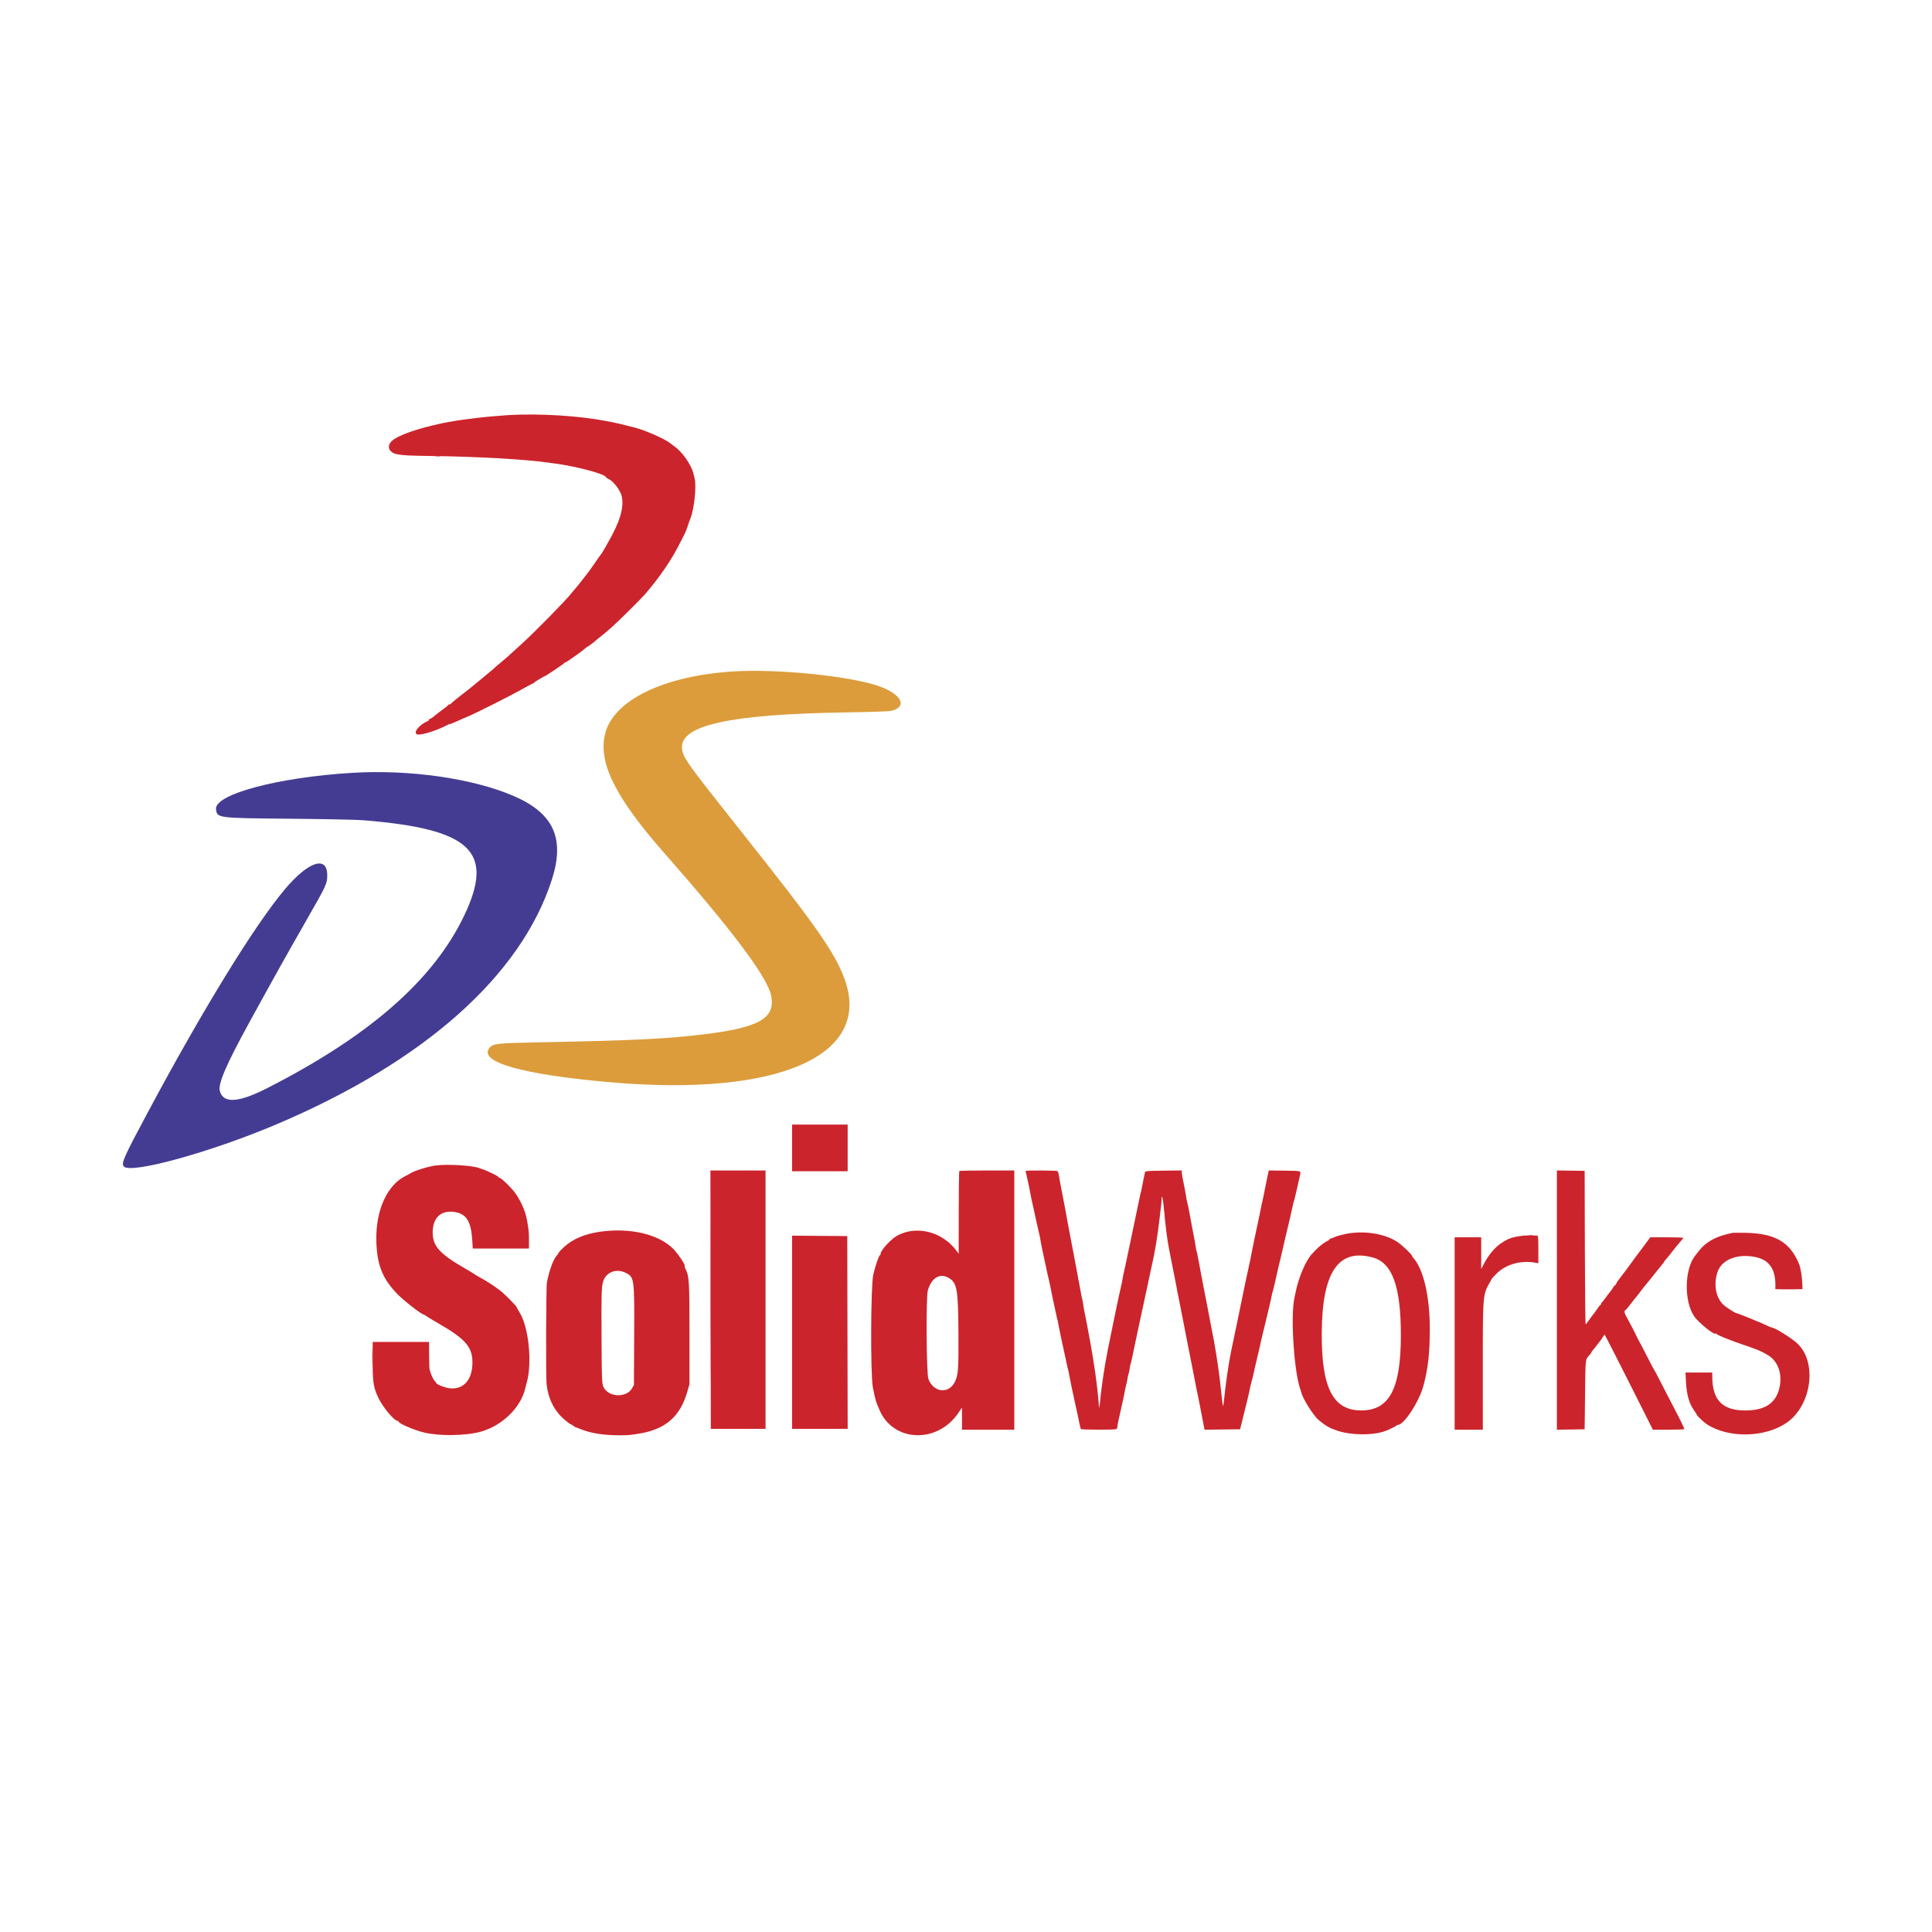 <svg id="svg" version="1.1" xmlns="http://www.w3.org/2000/svg" xmlns:xlink="http://www.w3.org/1999/xlink" width="400" height="400" viewBox="0, 0, 400,400"><g id="svgg"><path id="path0" d="M152.044 139.000 C 137.434 139.872,126.914 144.984,125.256 152.017 C 123.853 157.968,127.414 165.109,137.505 176.583 C 151.806 192.845,158.975 202.430,159.677 206.230 C 160.530 210.845,157.151 212.757,145.667 214.155 C 137.917 215.099,131.478 215.407,110.917 215.817 C 102.913 215.977,102.103 216.070,101.379 216.911 C 98.854 219.847,108.049 222.475,126.441 224.075 C 161.120 227.093,180.564 218.569,174.906 202.831 C 172.899 197.248,169.130 191.878,152.681 171.167 C 142.236 158.014,141.378 156.804,141.202 154.977 C 140.739 150.155,151.008 147.883,175.000 147.499 C 180.556 147.411,184.037 147.290,184.535 147.168 C 188.079 146.301,186.574 143.584,181.643 141.948 C 175.569 139.931,160.904 138.471,152.044 139.000 " stroke="none" fill="#dc9c3b" fill-rule="evenodd"></path><path id="path1" d="M73.009 160.001 C 57.557 160.921,44.305 164.466,44.721 167.567 C 44.964 169.374,44.973 169.375,60.000 169.510 C 67.012 169.573,73.800 169.709,75.083 169.812 C 97.535 171.613,102.463 176.249,96.095 189.583 C 89.729 202.915,76.441 214.541,55.250 225.321 C 49.335 228.330,46.210 228.506,45.507 225.869 C 45.118 224.406,46.837 220.410,51.582 211.750 C 56.563 202.658,59.224 197.897,63.550 190.333 C 67.631 183.198,67.750 182.938,67.750 181.195 C 67.750 177.046,63.796 178.370,58.958 184.140 C 52.635 191.679,41.960 209.059,30.570 230.357 C 25.657 239.544,25.107 240.770,25.593 241.463 C 26.806 243.195,43.578 238.587,57.333 232.743 C 87.830 219.787,107.824 202.021,114.238 182.180 C 117.023 173.566,114.625 168.336,106.250 164.756 C 97.820 161.152,84.843 159.296,73.009 160.001 " stroke="none" fill="#443c93" fill-rule="evenodd"></path><path id="path2" d="M105.167 85.945 C 103.659 86.033,100.053 86.357,98.917 86.507 C 98.275 86.592,97.375 86.705,96.917 86.759 C 90.264 87.534,82.820 89.676,81.125 91.301 C 79.943 92.435,80.537 93.768,82.360 94.072 C 83.719 94.298,84.716 94.346,89.500 94.411 C 98.943 94.541,108.631 95.087,113.355 95.758 C 113.688 95.805,114.250 95.880,114.605 95.925 C 119.288 96.521,125.500 98.184,125.500 98.843 C 125.500 98.907,125.719 99.050,125.986 99.161 C 126.987 99.575,128.515 101.614,128.754 102.852 C 129.207 105.204,128.309 108.139,125.831 112.417 C 125.618 112.783,125.255 113.421,125.024 113.833 C 124.792 114.246,124.558 114.621,124.502 114.667 C 124.447 114.712,123.888 115.500,123.259 116.417 C 122.631 117.333,121.939 118.308,121.723 118.583 C 121.506 118.858,121.269 119.159,121.196 119.251 C 121.122 119.343,120.692 119.898,120.240 120.484 C 119.787 121.070,119.229 121.751,119.000 121.998 C 118.771 122.244,118.456 122.618,118.301 122.828 C 117.397 124.054,110.612 130.965,107.988 133.333 C 107.088 134.146,106.493 134.687,105.008 136.044 C 104.784 136.249,104.109 136.820,103.508 137.312 C 102.908 137.805,102.379 138.260,102.333 138.324 C 102.287 138.388,101.800 138.804,101.250 139.248 C 100.700 139.692,99.621 140.587,98.853 141.236 C 98.084 141.885,97.206 142.604,96.901 142.833 C 95.371 143.985,93.410 145.568,93.361 145.693 C 93.331 145.770,93.206 145.833,93.083 145.833 C 92.961 145.833,92.836 145.894,92.806 145.969 C 92.775 146.043,92.300 146.432,91.750 146.833 C 91.200 147.234,90.408 147.848,89.989 148.198 C 89.571 148.547,89.140 148.833,89.031 148.833 C 88.922 148.833,88.833 148.910,88.833 149.004 C 88.833 149.098,88.665 149.250,88.458 149.342 C 86.879 150.044,85.676 151.442,86.200 151.967 C 86.652 152.419,89.930 151.477,92.542 150.145 C 92.885 149.970,93.167 149.861,93.167 149.902 C 93.167 149.944,93.748 149.716,94.458 149.396 C 95.169 149.076,95.919 148.743,96.125 148.657 C 96.331 148.571,96.669 148.430,96.875 148.344 C 98.389 147.712,105.250 144.272,107.479 143.026 C 108.980 142.187,110.268 141.500,110.340 141.500 C 110.413 141.500,110.497 141.443,110.528 141.372 C 110.585 141.241,112.621 140.000,112.779 140.000 C 112.926 140.000,116.746 137.435,116.806 137.296 C 116.836 137.225,116.930 137.167,117.013 137.167 C 117.097 137.167,117.635 136.830,118.208 136.419 C 118.781 136.008,119.502 135.502,119.809 135.294 C 120.117 135.087,120.651 134.673,120.996 134.375 C 121.341 134.077,121.677 133.833,121.742 133.833 C 121.851 133.833,123.020 132.929,123.680 132.333 C 123.833 132.196,124.174 131.921,124.437 131.723 C 124.921 131.358,125.028 131.268,126.647 129.862 C 127.833 128.832,132.765 123.948,133.563 123.015 C 136.768 119.261,139.066 115.879,140.876 112.250 C 141.242 111.517,141.675 110.654,141.838 110.333 C 142.001 110.013,142.247 109.375,142.385 108.917 C 142.523 108.458,142.749 107.820,142.887 107.498 C 143.712 105.573,144.244 100.669,143.808 99.000 C 143.748 98.771,143.644 98.358,143.578 98.083 C 143.111 96.161,141.212 93.477,139.508 92.333 C 139.303 92.196,138.947 91.924,138.717 91.730 C 137.775 90.934,133.594 89.085,131.539 88.556 C 128.721 87.830,127.739 87.600,125.917 87.243 C 119.967 86.076,111.741 85.562,105.167 85.945 M164.000 237.667 L 164.000 242.500 169.750 242.500 L 175.500 242.500 175.500 237.667 L 175.500 232.833 169.750 232.833 L 164.000 232.833 164.000 237.667 M90.250 241.293 C 88.748 241.478,85.622 242.440,85.000 242.908 C 84.862 243.012,84.487 243.218,84.167 243.366 C 80.218 245.190,77.786 250.427,77.915 256.833 C 78.015 261.838,79.183 264.783,82.337 267.981 C 83.741 269.405,87.307 272.167,87.741 272.167 C 87.784 272.167,88.103 272.360,88.451 272.597 C 88.799 272.833,89.796 273.435,90.667 273.934 C 96.631 277.353,98.001 279.036,97.793 282.688 C 97.608 285.935,95.770 287.758,93.024 287.418 C 92.126 287.306,90.333 286.603,90.333 286.361 C 90.333 286.298,90.157 286.056,89.941 285.824 C 89.597 285.453,89.075 284.204,88.914 283.368 C 88.883 283.211,88.853 281.902,88.846 280.458 L 88.833 277.833 83.000 277.833 L 77.167 277.833 77.152 280.792 C 77.127 286.150,77.264 287.147,78.344 289.419 C 79.263 291.353,81.612 294.167,82.308 294.167 C 82.413 294.167,82.500 294.230,82.500 294.308 C 82.500 294.700,85.828 296.129,87.833 296.598 C 91.071 297.354,96.401 297.276,99.500 296.425 C 103.955 295.203,107.844 291.421,108.749 287.432 C 108.792 287.240,108.936 286.697,109.067 286.224 C 110.217 282.093,109.446 274.661,107.560 271.705 C 107.252 271.222,107.000 270.758,107.000 270.675 C 107.000 270.447,104.171 267.602,103.500 267.155 C 103.179 266.941,102.879 266.724,102.833 266.673 C 102.644 266.463,100.357 265.004,99.583 264.600 C 99.125 264.360,98.577 264.038,98.365 263.884 C 98.153 263.731,97.383 263.262,96.655 262.844 C 91.009 259.603,89.583 258.052,89.583 255.156 C 89.583 252.057,91.356 250.455,94.237 250.949 C 96.585 251.351,97.539 252.925,97.778 256.792 L 97.884 258.500 103.692 258.500 L 109.500 258.500 109.520 258.042 C 109.530 257.790,109.528 256.946,109.514 256.167 C 109.492 254.917,109.427 254.365,109.065 252.377 C 108.768 250.741,107.747 248.462,106.644 246.972 C 105.762 245.780,103.740 243.833,103.384 243.833 C 103.264 243.833,103.167 243.767,103.167 243.686 C 103.167 243.553,102.545 243.220,100.805 242.422 C 100.468 242.267,100.093 242.121,99.971 242.096 C 99.850 242.071,99.536 241.964,99.274 241.856 C 97.917 241.301,92.784 240.981,90.250 241.293 M147.126 269.083 L 147.169 295.833 152.834 295.833 L 158.500 295.833 158.500 269.083 L 158.500 242.333 152.792 242.333 L 147.083 242.333 147.126 269.083 M198.611 242.444 C 198.550 242.506,198.498 246.387,198.495 251.069 L 198.489 259.583 198.128 259.083 C 195.226 255.069,189.956 253.643,185.867 255.764 C 184.558 256.443,182.333 258.835,182.333 259.562 C 182.333 259.696,182.271 259.831,182.194 259.861 C 181.954 259.957,181.189 262.178,180.798 263.917 C 180.271 266.254,180.207 284.704,180.717 287.250 C 181.254 289.934,181.309 290.123,182.104 291.958 C 184.991 298.630,194.105 298.933,198.438 292.502 L 199.167 291.420 199.167 293.710 L 199.167 296.000 204.583 296.000 L 210.000 296.000 210.000 269.167 L 210.000 242.333 204.361 242.333 C 201.260 242.333,198.672 242.383,198.611 242.444 M212.333 242.427 C 212.333 242.478,212.528 243.359,212.766 244.385 C 213.004 245.411,213.227 246.475,213.263 246.750 C 213.299 247.025,213.412 247.625,213.514 248.083 C 213.615 248.542,213.832 249.517,213.995 250.250 C 214.158 250.983,214.386 252.033,214.501 252.583 C 214.616 253.133,214.854 254.170,215.028 254.887 C 215.203 255.604,215.389 256.504,215.442 256.887 C 215.494 257.270,215.680 258.221,215.854 259.000 C 216.029 259.779,216.325 261.167,216.512 262.083 C 216.699 263.000,216.958 264.162,217.087 264.667 C 217.215 265.171,217.478 266.408,217.670 267.417 C 217.862 268.425,218.162 269.850,218.336 270.583 C 218.509 271.317,218.696 272.173,218.750 272.486 C 218.804 272.799,218.875 273.099,218.907 273.153 C 218.940 273.206,219.009 273.512,219.060 273.833 C 219.187 274.627,220.281 279.846,220.579 281.083 C 220.712 281.633,220.864 282.340,220.918 282.653 C 220.971 282.966,221.041 283.266,221.074 283.319 C 221.107 283.373,221.177 283.679,221.229 284.000 C 221.365 284.829,222.459 290.057,222.746 291.250 C 222.878 291.800,223.021 292.438,223.062 292.667 C 223.263 293.770,223.705 295.761,223.775 295.874 C 223.867 296.023,230.685 296.046,231.070 295.899 C 231.215 295.843,231.333 295.642,231.333 295.451 C 231.333 295.261,231.440 294.650,231.571 294.094 C 231.701 293.538,231.968 292.333,232.164 291.417 C 232.359 290.500,232.590 289.450,232.676 289.083 C 232.762 288.717,232.873 288.154,232.922 287.833 C 232.971 287.512,233.080 287.025,233.164 286.750 C 233.249 286.475,233.363 285.924,233.419 285.525 C 233.475 285.126,233.583 284.637,233.658 284.439 C 233.734 284.241,233.845 283.710,233.906 283.259 C 233.968 282.808,234.054 282.380,234.099 282.307 C 234.144 282.235,234.299 281.592,234.443 280.879 C 234.588 280.166,234.803 279.133,234.922 278.583 C 235.041 278.033,235.255 277.021,235.398 276.333 C 235.541 275.646,235.700 274.896,235.751 274.667 C 235.945 273.802,236.146 272.880,236.384 271.750 C 236.520 271.108,236.972 269.008,237.389 267.083 C 237.805 265.158,238.182 263.396,238.225 263.167 C 238.269 262.938,238.382 262.412,238.476 262.000 C 238.570 261.587,238.683 261.063,238.726 260.833 C 238.769 260.604,238.919 259.854,239.060 259.167 C 239.412 257.438,239.991 253.346,240.251 250.750 C 240.306 250.199,240.379 249.599,240.413 249.416 C 240.447 249.233,240.480 248.802,240.487 248.458 C 240.519 246.886,240.795 248.113,241.050 250.958 C 241.322 254.009,241.672 256.739,242.006 258.417 C 242.097 258.875,242.209 259.438,242.254 259.667 C 242.300 259.896,242.377 260.308,242.427 260.583 C 242.477 260.858,242.708 262.021,242.941 263.167 C 243.174 264.313,243.397 265.438,243.436 265.667 C 243.621 266.736,244.025 268.816,244.165 269.417 C 244.251 269.783,244.626 271.696,244.999 273.667 C 245.371 275.637,245.782 277.737,245.912 278.333 C 246.041 278.929,246.454 281.029,246.829 283.000 C 247.205 284.971,247.593 286.958,247.692 287.417 C 247.792 287.875,247.970 288.737,248.089 289.333 C 248.207 289.929,248.350 290.642,248.405 290.917 C 248.461 291.192,248.704 292.449,248.945 293.711 L 249.384 296.006 253.067 295.961 L 256.750 295.917 257.187 294.167 C 258.215 290.050,258.720 287.936,258.759 287.579 C 258.782 287.370,258.919 286.792,259.063 286.295 C 259.207 285.799,259.445 284.835,259.591 284.154 C 259.738 283.474,259.890 282.785,259.929 282.625 C 259.968 282.465,260.031 282.202,260.068 282.042 C 260.105 281.881,260.296 281.075,260.492 280.250 C 260.873 278.646,260.994 278.112,261.095 277.583 C 261.130 277.400,261.309 276.650,261.492 275.917 C 262.220 272.998,263.189 268.894,263.242 268.500 C 263.274 268.271,263.418 267.671,263.563 267.167 C 263.708 266.662,263.946 265.688,264.092 265.000 C 264.238 264.313,264.390 263.619,264.429 263.458 C 264.468 263.298,264.531 263.026,264.570 262.853 C 264.608 262.681,264.830 261.762,265.062 260.812 C 265.294 259.861,265.518 258.896,265.560 258.667 C 265.603 258.438,265.827 257.462,266.058 256.500 C 266.863 253.147,267.653 249.747,267.731 249.294 C 267.775 249.044,267.845 248.781,267.888 248.711 C 267.931 248.641,268.168 247.683,268.416 246.583 C 268.901 244.422,268.967 244.134,269.114 243.500 C 269.382 242.343,269.600 242.421,265.972 242.372 L 262.695 242.326 262.440 243.455 C 262.300 244.076,262.030 245.408,261.840 246.417 C 261.649 247.425,261.424 248.512,261.338 248.833 C 261.252 249.154,261.139 249.679,261.085 250.000 C 261.032 250.321,260.956 250.696,260.917 250.833 C 260.877 250.971,260.802 251.346,260.749 251.667 C 260.696 251.987,260.584 252.512,260.500 252.833 C 260.416 253.154,260.113 254.579,259.827 256.000 C 259.541 257.421,259.272 258.733,259.231 258.917 C 259.189 259.100,259.123 259.438,259.084 259.667 C 258.957 260.422,258.823 261.070,258.585 262.083 C 258.455 262.633,258.156 264.021,257.919 265.167 C 257.682 266.313,257.309 268.112,257.089 269.167 C 256.869 270.221,256.576 271.646,256.437 272.333 C 256.298 273.021,255.917 274.858,255.590 276.417 C 255.262 277.975,254.955 279.438,254.908 279.667 C 254.377 282.222,253.770 286.401,253.400 290.045 C 253.336 290.666,253.258 291.147,253.224 291.113 C 253.166 291.055,252.966 289.495,252.750 287.417 C 252.693 286.867,252.617 286.192,252.581 285.917 C 252.545 285.642,252.471 285.042,252.416 284.583 C 252.148 282.339,251.384 277.642,250.994 275.833 C 250.905 275.421,250.754 274.633,250.659 274.083 C 250.564 273.533,250.305 272.183,250.085 271.083 C 249.864 269.983,249.491 268.071,249.256 266.833 C 249.021 265.596,248.792 264.396,248.746 264.167 C 248.701 263.938,248.470 262.700,248.232 261.417 C 247.995 260.133,247.766 259.028,247.724 258.959 C 247.683 258.891,247.612 258.535,247.568 258.168 C 247.524 257.800,247.296 256.544,247.062 255.375 C 246.828 254.206,246.492 252.425,246.316 251.417 C 246.139 250.408,245.925 249.358,245.840 249.083 C 245.754 248.808,245.635 248.208,245.575 247.750 C 245.515 247.292,245.286 246.067,245.066 245.028 C 244.847 243.990,244.667 242.957,244.667 242.734 L 244.667 242.327 240.891 242.372 C 237.690 242.410,237.108 242.455,237.068 242.667 C 237.042 242.804,236.905 243.448,236.764 244.098 C 236.622 244.748,236.460 245.573,236.403 245.932 C 236.347 246.290,236.272 246.630,236.236 246.688 C 236.201 246.745,236.025 247.533,235.846 248.438 C 235.567 249.839,234.664 254.161,234.178 256.417 C 234.099 256.783,233.869 257.871,233.667 258.833 C 233.465 259.796,233.282 260.658,233.260 260.750 C 233.238 260.842,233.163 261.217,233.094 261.583 C 233.024 261.950,232.865 262.662,232.740 263.167 C 232.615 263.671,232.480 264.346,232.439 264.667 C 232.399 264.987,232.213 265.887,232.027 266.667 C 231.841 267.446,231.450 269.246,231.158 270.667 C 230.867 272.087,230.496 273.887,230.334 274.667 C 229.433 279.010,229.151 280.440,228.843 282.250 C 228.656 283.350,228.469 284.512,228.429 284.833 C 228.389 285.154,228.281 285.904,228.190 286.500 C 228.099 287.096,227.983 287.996,227.932 288.500 C 227.574 292.065,227.590 292.012,227.439 290.128 C 227.378 289.370,227.295 288.487,227.255 288.167 C 227.214 287.846,227.140 287.208,227.089 286.750 C 226.770 283.882,226.054 279.466,225.087 274.417 C 224.720 272.496,224.624 272.008,224.496 271.417 C 224.417 271.050,224.302 270.375,224.241 269.917 C 224.181 269.458,224.101 269.033,224.064 268.972 C 224.027 268.911,223.886 268.236,223.751 267.472 C 223.616 266.708,223.468 265.896,223.422 265.667 C 223.376 265.438,223.301 265.063,223.256 264.833 C 223.210 264.604,223.131 264.154,223.079 263.833 C 223.028 263.512,222.837 262.500,222.654 261.583 C 222.471 260.667,222.281 259.654,222.232 259.333 C 222.184 259.012,221.919 257.625,221.644 256.250 C 221.369 254.875,221.113 253.524,221.075 253.249 C 221.038 252.973,220.814 251.736,220.578 250.499 C 219.740 246.101,219.511 244.912,219.435 244.557 C 219.393 244.359,219.305 243.834,219.239 243.390 C 219.174 242.946,219.037 242.528,218.935 242.461 C 218.721 242.319,212.333 242.286,212.333 242.427 M322.333 269.167 L 322.333 296.008 325.208 295.962 L 328.083 295.917 328.167 288.734 C 328.256 281.028,328.197 281.535,329.125 280.504 C 329.331 280.274,329.500 280.035,329.500 279.972 C 329.500 279.909,329.595 279.758,329.711 279.637 C 329.886 279.453,330.283 278.949,331.458 277.417 C 331.528 277.325,331.725 277.034,331.894 276.770 L 332.203 276.290 333.035 277.853 C 333.493 278.713,335.744 283.148,338.037 287.708 L 342.207 296.000 345.409 296.000 C 347.170 296.000,348.657 295.954,348.713 295.898 C 348.805 295.806,347.832 293.847,345.204 288.833 C 344.699 287.871,343.908 286.333,343.445 285.417 C 342.983 284.500,342.562 283.712,342.510 283.667 C 342.459 283.621,341.929 282.626,341.333 281.455 C 340.737 280.284,340.097 279.047,339.910 278.705 C 339.157 277.328,338.765 276.579,338.755 276.500 C 338.740 276.378,337.270 273.544,336.767 272.667 C 336.286 271.826,336.226 271.414,336.558 271.217 C 336.682 271.143,337.149 270.596,337.596 270.000 C 338.043 269.404,338.511 268.811,338.635 268.682 C 338.760 268.553,339.172 268.028,339.551 267.515 C 339.929 267.003,340.466 266.319,340.744 265.996 C 341.022 265.673,341.475 265.121,341.750 264.769 C 342.025 264.417,342.363 263.993,342.500 263.827 C 342.637 263.661,342.938 263.284,343.167 262.990 C 343.396 262.696,343.790 262.211,344.042 261.914 C 344.294 261.616,344.500 261.330,344.500 261.277 C 344.500 261.225,344.669 261.007,344.875 260.793 C 345.081 260.579,345.700 259.814,346.250 259.093 C 346.800 258.373,347.530 257.476,347.873 257.100 C 348.216 256.724,348.497 256.360,348.498 256.292 C 348.499 256.223,346.964 256.167,345.087 256.167 L 341.675 256.167 340.414 257.875 C 339.720 258.815,338.950 259.839,338.704 260.151 C 338.457 260.464,338.179 260.847,338.086 261.004 C 337.914 261.293,335.329 264.748,335.007 265.119 C 334.911 265.230,334.745 265.511,334.639 265.744 C 334.533 265.976,334.385 266.167,334.311 266.167 C 334.236 266.167,334.065 266.373,333.931 266.625 C 333.796 266.877,333.513 267.285,333.301 267.532 C 333.090 267.779,332.654 268.357,332.333 268.816 C 332.012 269.275,331.694 269.655,331.625 269.659 C 331.556 269.663,331.500 269.779,331.500 269.917 C 331.500 270.054,331.438 270.167,331.361 270.167 C 331.285 270.167,330.992 270.523,330.709 270.958 C 330.427 271.394,330.046 271.922,329.863 272.133 C 329.680 272.344,329.280 272.885,328.974 273.337 C 328.667 273.789,328.361 274.160,328.293 274.162 C 328.224 274.165,328.149 267.023,328.126 258.292 L 328.083 242.417 325.208 242.371 L 322.333 242.325 322.333 269.167 M124.250 255.016 C 121.080 255.467,118.569 256.528,116.786 258.170 C 116.170 258.738,115.667 259.272,115.667 259.358 C 115.667 259.444,115.510 259.680,115.318 259.882 C 114.582 260.657,113.759 262.876,113.233 265.500 C 113.057 266.378,113.000 285.232,113.169 286.640 C 113.538 289.707,114.799 292.168,116.920 293.958 C 117.490 294.440,118.011 294.833,118.077 294.833 C 118.144 294.833,118.435 295.002,118.724 295.208 C 119.013 295.414,119.268 295.566,119.290 295.546 C 119.311 295.526,119.666 295.654,120.077 295.831 C 122.112 296.703,124.882 297.159,128.167 297.162 C 130.043 297.165,130.702 297.105,132.667 296.755 C 137.874 295.827,140.815 293.220,142.264 288.250 L 142.750 286.583 142.750 276.167 C 142.750 265.126,142.694 264.254,141.886 262.625 C 141.760 262.373,141.694 262.167,141.739 262.167 C 142.118 262.167,140.410 259.568,139.328 258.500 C 136.292 255.502,130.403 254.142,124.250 255.016 M278.454 255.507 C 277.649 255.680,276.749 255.931,276.454 256.065 C 276.158 256.198,275.748 256.355,275.542 256.415 C 275.335 256.474,275.167 256.592,275.167 256.678 C 275.167 256.763,275.092 256.833,275.000 256.833 C 274.909 256.833,274.440 257.115,273.959 257.458 C 273.155 258.032,272.794 258.367,271.605 259.642 C 270.323 261.017,268.813 264.578,268.238 267.583 C 268.202 267.767,268.092 268.292,267.991 268.750 C 267.147 272.605,267.949 284.434,269.285 287.833 C 269.339 287.971,269.405 288.188,269.431 288.315 C 269.670 289.497,271.937 293.104,272.993 293.982 C 274.512 295.246,275.260 295.671,276.941 296.228 C 279.802 297.177,284.215 297.209,286.750 296.299 C 287.592 295.997,289.080 295.270,289.139 295.131 C 289.169 295.059,289.306 295.000,289.443 295.000 C 290.712 295.000,293.884 290.090,294.740 286.802 C 295.684 283.172,296.018 280.159,296.027 275.167 C 296.039 268.551,294.743 262.872,292.683 260.516 C 292.491 260.296,292.333 260.069,292.333 260.011 C 292.333 259.724,290.279 257.769,289.295 257.120 C 286.625 255.358,282.199 254.700,278.454 255.507 M358.583 255.269 C 358.400 255.316,357.810 255.463,357.272 255.596 C 354.975 256.161,353.025 257.335,351.829 258.872 C 351.454 259.355,351.057 259.863,350.948 260.001 C 348.755 262.777,348.635 269.324,350.719 272.467 C 351.620 273.825,355.157 276.670,355.169 276.046 C 355.171 275.975,355.227 276.002,355.294 276.106 C 355.491 276.411,358.172 277.495,361.500 278.614 C 363.270 279.210,364.474 279.688,365.083 280.035 C 365.267 280.140,365.570 280.306,365.757 280.405 C 367.898 281.529,368.972 284.015,368.519 286.802 C 367.949 290.317,365.644 292.011,361.417 292.024 C 356.635 292.038,354.541 289.922,354.506 285.042 L 354.500 284.167 351.729 284.167 L 348.957 284.167 349.072 286.208 C 349.215 288.754,349.714 290.537,350.661 291.889 C 351.031 292.416,351.333 292.898,351.333 292.959 C 351.333 293.114,352.833 294.524,353.368 294.872 C 357.850 297.786,365.304 297.670,369.833 294.616 C 374.975 291.149,376.300 282.341,372.286 278.306 C 371.139 277.153,367.442 274.833,366.751 274.833 C 366.696 274.833,366.091 274.571,365.405 274.250 C 364.720 273.929,364.123 273.667,364.078 273.667 C 364.033 273.667,363.678 273.523,363.290 273.347 C 362.403 272.946,359.539 271.833,359.394 271.833 C 359.204 271.833,357.218 270.532,356.801 270.134 C 355.222 268.627,354.741 265.901,355.602 263.333 C 356.410 260.924,359.399 259.622,362.893 260.156 C 366.173 260.657,367.597 262.507,367.585 266.250 L 367.583 266.917 370.383 266.917 L 373.182 266.917 373.148 265.750 C 373.109 264.401,372.796 262.474,372.498 261.750 C 370.629 257.200,367.598 255.395,361.583 255.248 C 360.117 255.213,358.767 255.222,358.583 255.269 M315.167 255.851 C 313.077 256.141,312.462 256.345,311.085 257.204 C 309.564 258.152,308.247 259.695,307.147 261.814 L 306.667 262.741 306.667 259.454 L 306.667 256.167 303.917 256.167 L 301.167 256.167 301.167 276.083 L 301.167 296.000 304.085 296.000 L 307.003 296.000 306.998 282.958 C 306.992 268.110,307.001 268.003,308.459 265.500 C 308.700 265.087,308.901 264.721,308.906 264.685 C 308.912 264.650,309.347 264.192,309.872 263.668 C 311.806 261.740,314.936 260.877,317.958 261.437 L 318.500 261.537 318.500 258.685 C 318.500 256.521,318.450 255.830,318.292 255.821 C 317.124 255.753,315.780 255.766,315.167 255.851 M164.000 275.831 L 164.000 295.833 169.751 295.833 L 175.501 295.833 175.459 275.875 L 175.417 255.917 169.708 255.873 L 164.000 255.829 164.000 275.831 M284.178 260.336 C 288.277 261.440,290.054 266.371,290.034 276.584 C 290.012 287.552,287.649 292.009,281.852 292.014 C 275.978 292.020,273.593 287.359,273.656 276.000 C 273.725 263.402,277.070 258.423,284.178 260.336 M129.526 263.519 C 131.337 264.426,131.355 264.553,131.298 276.605 L 131.250 286.750 130.847 287.453 C 129.761 289.346,126.315 289.342,125.109 287.446 C 124.600 286.646,124.593 286.508,124.541 276.583 C 124.496 267.737,124.538 266.372,124.896 265.250 C 125.498 263.366,127.629 262.569,129.526 263.519 M196.412 264.572 C 198.150 265.591,198.381 266.893,198.435 276.000 C 198.481 283.685,198.388 284.847,197.615 286.250 C 196.281 288.674,193.273 288.261,192.218 285.509 C 191.795 284.404,191.693 268.540,192.101 267.143 C 192.858 264.550,194.600 263.510,196.412 264.572 " stroke="none" fill="#cc242c" fill-rule="evenodd"></path><path id="path3" d="M90.208 94.453 C 90.460 94.491,90.873 94.491,91.125 94.453 C 91.377 94.415,91.171 94.383,90.667 94.383 C 90.162 94.383,89.956 94.415,90.208 94.453 M147.081 269.167 C 147.081 283.879,147.101 289.898,147.125 282.542 C 147.149 275.185,147.149 263.148,147.125 255.792 C 147.101 248.435,147.081 254.454,147.081 269.167 M316.627 255.785 C 316.834 255.824,317.134 255.823,317.294 255.781 C 317.453 255.739,317.283 255.707,316.917 255.709 C 316.550 255.711,316.420 255.745,316.627 255.785 M367.553 266.583 C 367.586 266.901,367.712 266.917,370.294 266.923 L 373.000 266.929 370.345 266.877 C 368.001 266.831,367.680 266.791,367.604 266.538 C 367.540 266.321,367.528 266.332,367.553 266.583 M77.069 280.833 C 77.069 282.438,77.094 283.094,77.124 282.292 C 77.155 281.490,77.155 280.177,77.124 279.375 C 77.094 278.573,77.069 279.229,77.069 280.833 " stroke="none" fill="#cc2434" fill-rule="evenodd"></path><path id="path4" d="" stroke="none" fill="#607460" fill-rule="evenodd"></path></g></svg>